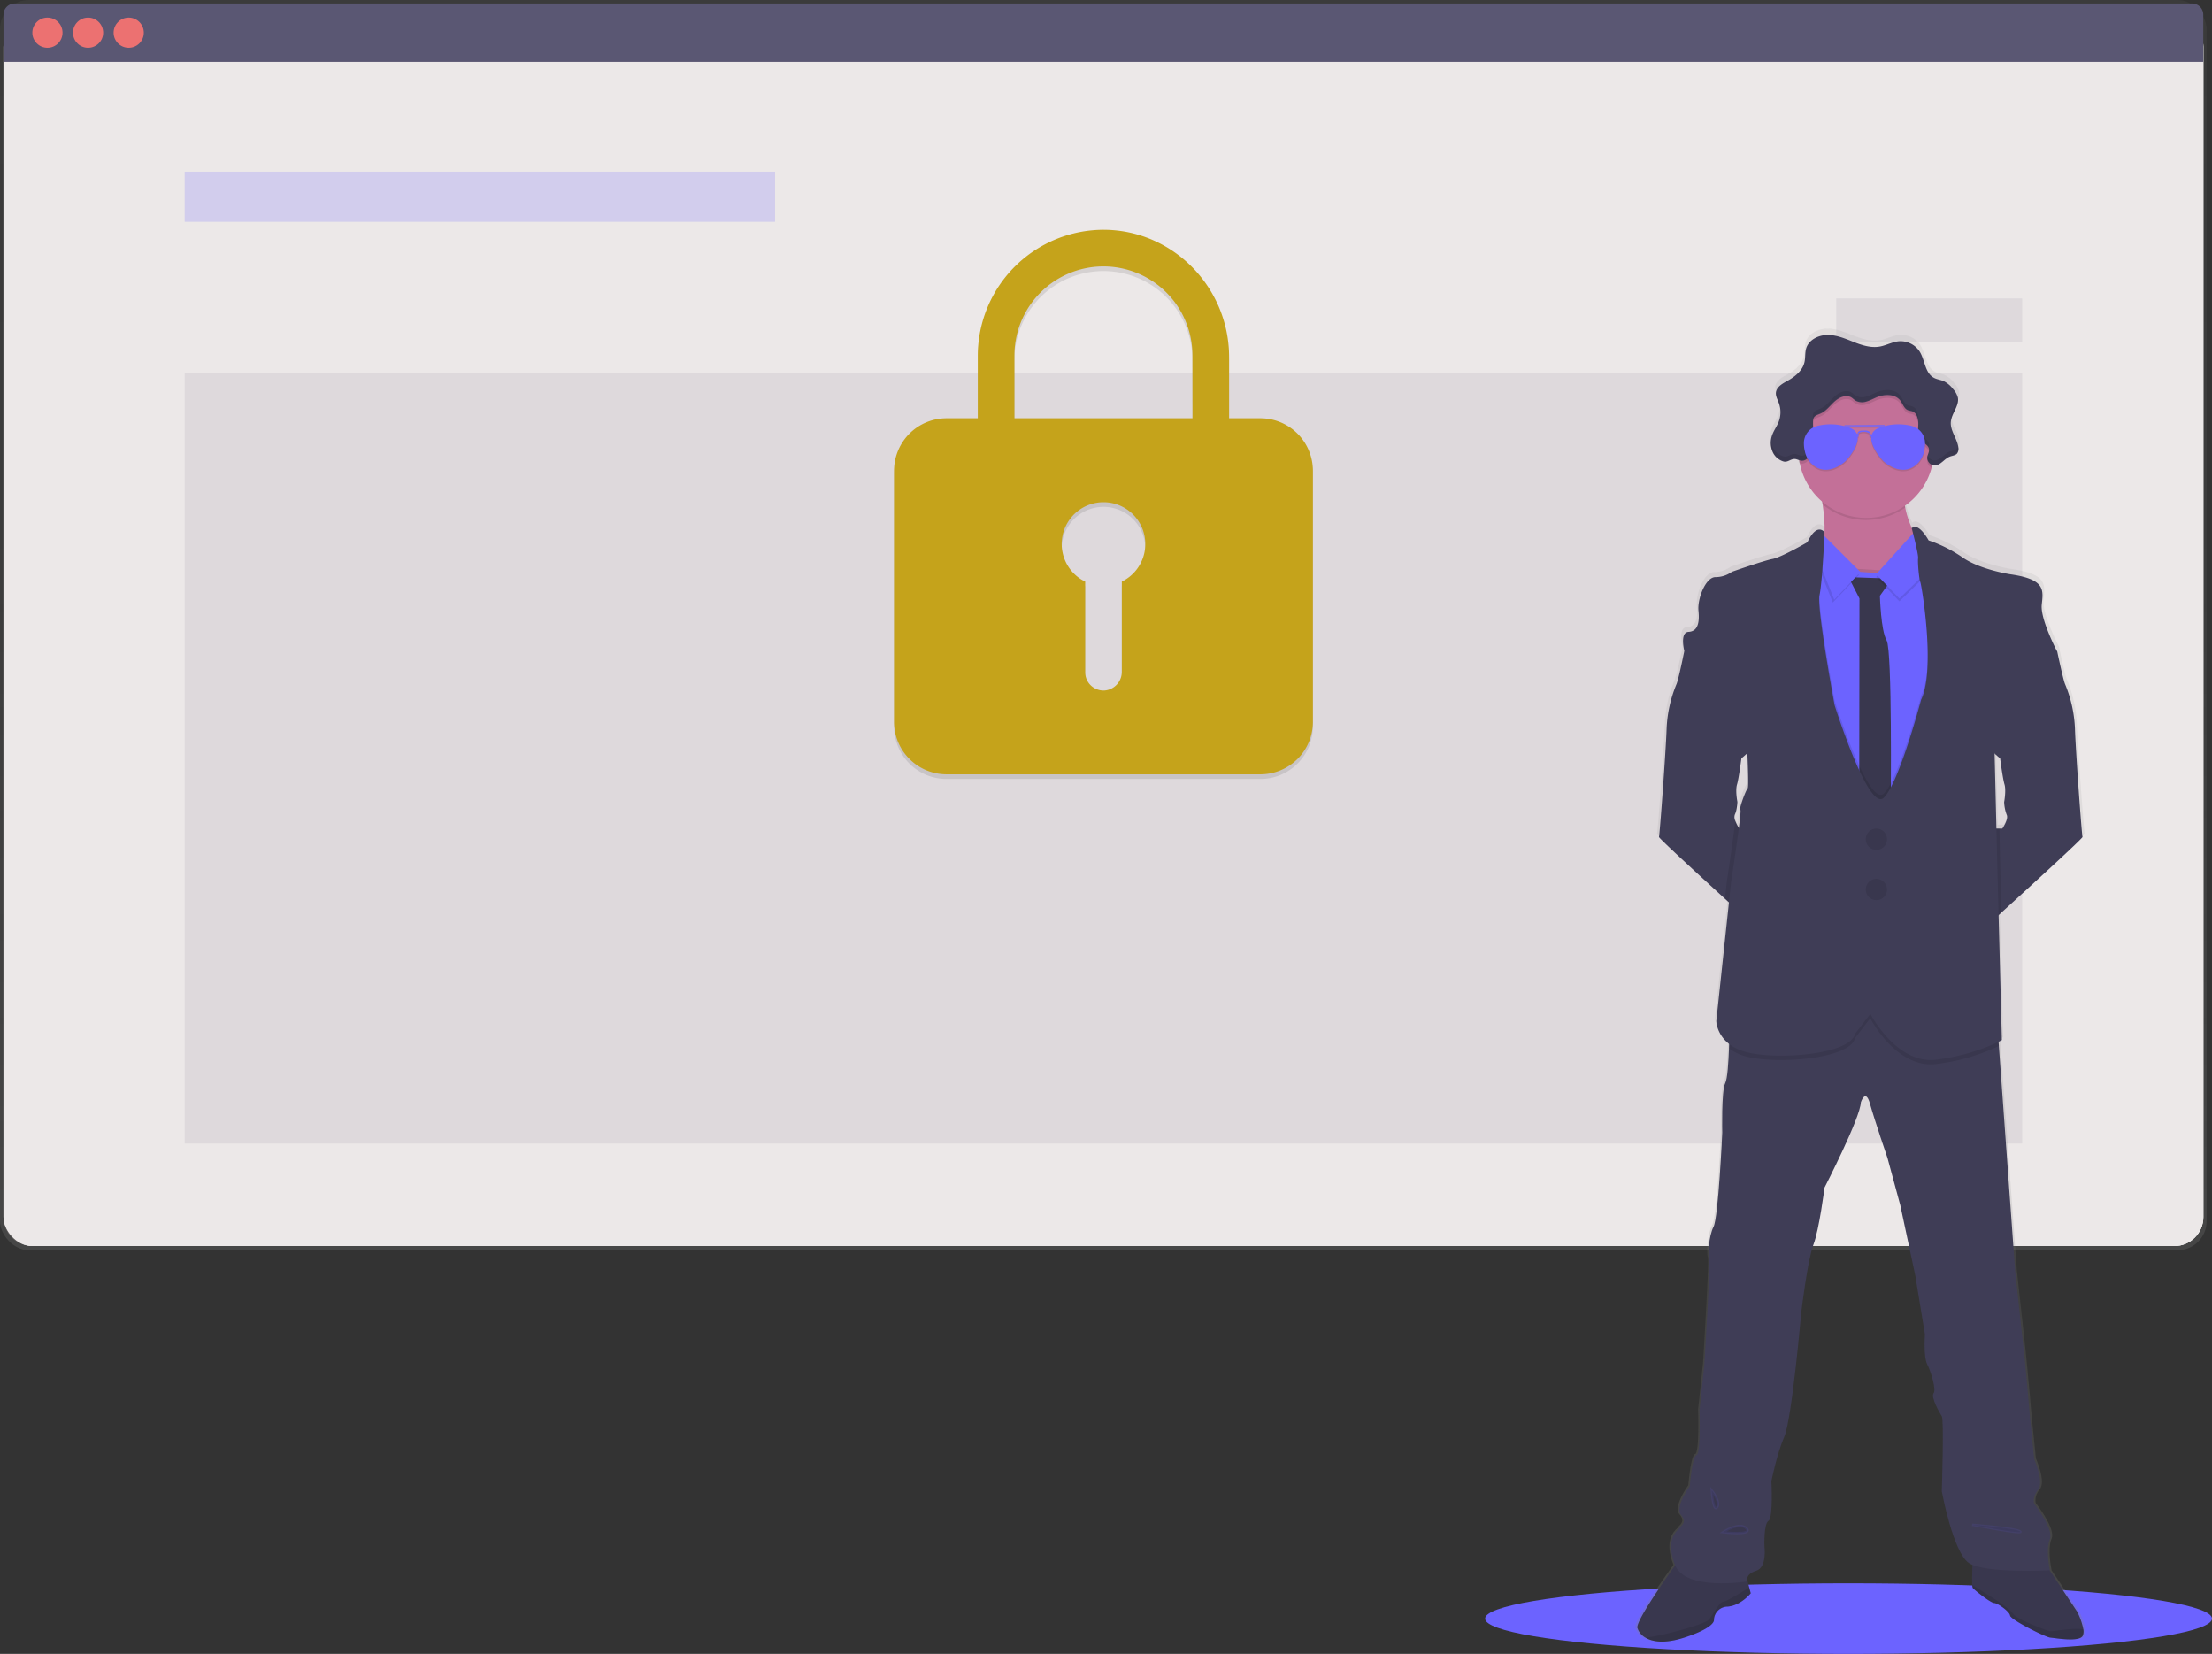 <svg xmlns="http://www.w3.org/2000/svg" xmlns:xlink="http://www.w3.org/1999/xlink" width="952.65" height="712.16" viewBox="0 0 952.65 712.16">
  <rect x="0" y="0" width="952.65" height="712.16" fill="#333333" stroke="none"/>
  <defs>
    <linearGradient id="linear-gradient" x1="0.5" y1="1" x2="0.5" gradientUnits="objectBoundingBox">
      <stop offset="0" stop-color="gray" stop-opacity="0.251"/>
      <stop offset="0.54" stop-color="gray" stop-opacity="0.122"/>
      <stop offset="1" stop-color="gray" stop-opacity="0.102"/>
    </linearGradient>
    <linearGradient id="linear-gradient-2" x1="0.5" y1="1" x2="0.5" xlink:href="#linear-gradient"/>
  </defs>
  <g id="security" transform="translate(-116.14 -107.75)">
    <g id="Groupe_3" data-name="Groupe 3">
      <rect id="Rectangle_1" data-name="Rectangle 1" width="950.33" height="538.33" rx="12.49" transform="translate(116.14 107.75)" fill="url(#linear-gradient)"/>
      <rect id="Rectangle_2" data-name="Rectangle 2" width="947.42" height="528.97" rx="12.49" transform="translate(117.65 115.32)" fill="#fff"/>
      <rect id="Rectangle_3" data-name="Rectangle 3" width="947.42" height="528.97" rx="12.49" transform="translate(117.65 115.32)" fill="#fff"/>
      <path id="Tracé_52" data-name="Tracé 52" d="M12.49,0H934.93a12.49,12.49,0,0,1,12.49,12.49V516.48a12.49,12.49,0,0,1-12.49,12.49H12.49A12.49,12.49,0,0,1,0,516.48V12.49A12.49,12.49,0,0,1,12.49,0Z" transform="translate(117.65 115.32)" fill="#c9bcbc" opacity="0.34"/>
      <path id="Tracé_2" data-name="Tracé 2" d="M1087.23,149.29H149.43a4.81,4.81,0,0,0-4.81,4.81v20.33H1092V154.1a4.81,4.81,0,0,0-4.77-4.81Z" transform="translate(-26.97 -40.04)" fill="#5a5773"/>
      <g id="buttons">
        <circle id="Ellipse_3" data-name="Ellipse 3" cx="6.5" cy="6.5" r="6.5" transform="translate(130.07 115.32)" fill="#ec7171"/>
        <circle id="Ellipse_4" data-name="Ellipse 4" cx="6.5" cy="6.5" r="6.5" transform="translate(147.57 115.32)" fill="#ec7171"/>
        <circle id="Ellipse_5" data-name="Ellipse 5" cx="6.5" cy="6.5" r="6.5" transform="translate(165.07 115.32)" fill="#ec7171"/>
      </g>
      <rect id="Rectangle_5" data-name="Rectangle 5" width="254.25" height="21.58" transform="translate(195.68 181.67)" fill="#6c63ff" opacity="0.2"/>
      <rect id="Rectangle_6" data-name="Rectangle 6" width="791.36" height="331.96" transform="translate(195.68 268.2)" fill="#5a5773" opacity="0.1"/>
      <path id="Tracé_3" data-name="Tracé 3" d="M686,329.89H672.45V303.57c0-29.7-23.68-54.39-53.38-54.84a54.28,54.28,0,0,0-54.85,54.11v27.05H550.7a22.62,22.62,0,0,0-22.55,22.55V460.66a22.62,22.62,0,0,0,22.55,22.55H686a22.61,22.61,0,0,0,22.54-22.55V352.44A22.61,22.61,0,0,0,686,329.89Zm-59.75,70.35V439a8.09,8.09,0,0,1-7.5,8.12,7.91,7.91,0,0,1-8.28-7.9v-39a18,18,0,1,1,15.78,0Zm30.44-70.35H580V302.84a38.33,38.33,0,0,1,76.66,0Z" transform="translate(-26.97 -40.04)" opacity="0.1"/>
      <path id="Tracé_4" data-name="Tracé 4" d="M686,327.89H672.45V301.57c0-29.7-23.68-54.39-53.38-54.84a54.28,54.28,0,0,0-54.85,54.11v27.05H550.7a22.62,22.62,0,0,0-22.55,22.55V458.66a22.62,22.62,0,0,0,22.55,22.55H686a22.61,22.61,0,0,0,22.54-22.55V350.44A22.61,22.61,0,0,0,686,327.89Zm-59.75,70.35V437a8.09,8.09,0,0,1-7.5,8.12,7.91,7.91,0,0,1-8.28-7.9v-39a18,18,0,1,1,15.78,0Zm30.44-70.35H580V300.84a38.33,38.33,0,0,1,76.66,0Z" transform="translate(-26.97 -40.04)" fill="#c5a31b"/>
      <rect id="Rectangle_7" data-name="Rectangle 7" width="80.1" height="18.91" transform="translate(906.94 236.25)" fill="#5a5773" opacity="0.1"/>
    </g>
    <g id="Groupe_4" data-name="Groupe 4">
      <ellipse id="Ellipse_2" data-name="Ellipse 2" cx="156.53" cy="15.2" rx="156.53" ry="15.2" transform="translate(755.73 789.51)" fill="#6c63ff"/>
      <path id="Tracé_5" data-name="Tracé 5" d="M1041.27,849.33a28.47,28.47,0,0,0-2.68-7.61l-12-17.92h.07s-1.89-9,0-13.42-6.74-15.29-6.74-15.29-1.05-2.73,1.69-6.09-1.69-13.2-1.69-13.2-2.1-20.55-2.31-23.69-1.9-20.54-1.9-20.54l-4-36.89-7.12-97.77-.13-1.83c.88-.43,1.35-.7,1.35-.7l-1.42-54.06,1.23-1.11c10.74-9.72,35.51-32.22,35.26-32.71s-3-37.57-3.32-46.85a55.833,55.833,0,0,0-4.26-19.18c-.62-1.23-2.41-9.34-3.15-12.77-.2-.94-.33-1.53-.33-1.53s-7.26-13.84-6.63-20.13,1.89-11-13.59-13.2c0,0-13-1.94-20.74-7.23A59,59,0,0,0,974,378.17s-4.34-8-7.36-5.29a42,42,0,0,1-2.85-8.91l-.09-.56a29.47,29.47,0,0,0,11.64-16.66c.1-.38.18-.77.27-1.15a3.25,3.25,0,0,0,.93.17c2.63,0,4.25-2.93,6.71-3.86,1-.39,2.23-.45,3-1.24a2.93,2.93,0,0,0,.66-2.21,4.515,4.515,0,0,0,0-.82q.007-.145,0-.29v.1c-.67-3.64-3.49-6.87-3.18-10.57.3-3.48,3.36-6.54,3.11-9.93a5.405,5.405,0,0,0-.07-.8v.12a8.561,8.561,0,0,0-2-3.54,11.36,11.36,0,0,0-4.12-3.46c-1.39-.61-3-.75-4.3-1.48-3.82-2.08-3.81-7.5-6.08-11.2A9.91,9.91,0,0,0,961,292c-2.84.28-5.41,1.79-8.22,2.28-3.84.68-7.75-.57-11.39-2s-7.33-3-11.24-3-8.14,2-9.32,5.69c-.63,2-.32,4.15-.8,6.18-.86,3.58-4,6.14-7.25,7.92-2,1.11-4.38,2.38-5,4.48v-.16a3.846,3.846,0,0,0-.1.51,3.756,3.756,0,0,0,0,.67,12.606,12.606,0,0,0,1.27,4.18,11.53,11.53,0,0,1-.06,8.06c-.74,1.9-2,3.57-2.72,5.46a10.75,10.75,0,0,0-.66,2.74v-.16a11.015,11.015,0,0,0,0,1.28,9,9,0,0,0,1,4.2A7.54,7.54,0,0,0,911,344.1c2,.46,3.25-1.5,5.36-1a8.43,8.43,0,0,1,1.11.35c.07.45.14.9.22,1.34a29.39,29.39,0,0,0,10.14,17.17,6.46,6.46,0,0,0,.11.73h0a67.144,67.144,0,0,1,.83,12.06s-3.15-4.61-7.47,4.29c0,0-11.27,6.5-15.16,7.24s-17.7,5.55-17.7,5.55a12.18,12.18,0,0,1-7.16,2.31c-4.31,0-7.89,9.43-7.37,14.56s-.31,8.91-4.32,9.12-1.82,8.34-1.79,8.48l-.37,1.75c-.78,3.58-2.48,11.26-3.08,12.46a56,56,0,0,0-4.27,19.18c-.31,9.28-3,46.22-3.31,46.85-.21.41,16.76,15.92,28.69,26.76l1.73,1.56-5.49,51.28a13.69,13.69,0,0,0,5.64,10c0,.6,0,1.21-.06,1.84-.24,6-.72,13.26-1.68,15.16-1.68,3.36-1.26,21.38-1.26,21.38s-1.69,36.68-3.79,40.67-2.53,12.36-1.9,14-2.11,45.69-2.11,45.69l-2.1,19.71s.63,18.86-1.27,19.28-2.95,13.42-2.95,13.42-6.73,9.22-3.79,12.57-.43,4.83-.74,5.66-6.42,4-2,15.72a3.449,3.449,0,0,0,.14.34c-4.14,5.75-17.26,24.3-16.46,27.12a7.43,7.43,0,0,0,3.5,4.2c3.09,1.85,8.39,2.71,16.82,0,14-4.51,13-7.76,13-7.76a5.94,5.94,0,0,1,5.9-5.66c5.79-.42,10.11-5.76,10.11-5.76l-.68-2.53-.93-3.5c.11-1,.82-2.75,4-3.72,4.85-1.47,3.58-10.69,3.58-10.69s-.42-9.64,1.68-10.9,1.27-17.19,1.27-17.19,2.32-11.53,5.68-19.29,7.38-53.86,7.38-53.86,2.73-22.64,5.26-29.14,4.85-24.73,4.85-24.73,15.59-30.19,15.79-36.9c0,0,2-6.29,4,.63s7.62,23.48,7.62,23.48l5.47,20.33,6.53,30.39,4.22,25.58s-.64,9.64,1,13,4,11.1,2.74,12.57,2.52,8.39,3.58,9.85,0,32.49,0,32.49,4.84,26.41,11.79,31a8.5,8.5,0,0,0,1.54.8c-.1,2.86-.2,6.69-.07,8.69a3.331,3.331,0,0,0,.22,1.31c.63.84,7.79,6.5,9.27,6.5s6.73,3.67,6.95,5.45,15.39,9.32,17.54,9.54,12.57,2.09,14-.84a4.85,4.85,0,0,0,.29-2.71ZM1004,471.61l1.08.93s1.11,8.65,1.9,11.24-.16,7.63-.16,7.63a17.552,17.552,0,0,0,1.11,5.5c.94,1.89-1.9,6-1.9,6h-2.53l-.79-32.38Zm-75.23-96.68v-.19a.627.627,0,0,0-.03.19ZM889.92,499.58a3.65,3.65,0,0,1-.16-2.67,8,8,0,0,0,.53-1.48,22.913,22.913,0,0,0,.58-4,.285.285,0,0,0,0-.05c-.09-.48-.9-5.12-.15-7.58s1.89-11.24,1.89-11.24l.72-.61L895,470.5a11.874,11.874,0,0,1,.12-1.43c.35,7.6.63,16,.18,16.42-.84.83-3.9,9-3.16,9.32.24.11-.09,3.38-.65,7.78a15.94,15.94,0,0,1-1.57-3.01Z" transform="translate(-26.97 -40.04)" fill="url(#linear-gradient-2)"/>
      <path id="Tracé_6" data-name="Tracé 6" d="M970.52,382.92v12.44L945,408.19s-25.34-15.33-19.09-21.43c4-3.86,3.23-14.46,2.15-21.75h0c-.63-4.24-1.36-7.35-1.36-7.35s45.52-13,38.64-3.13c-2.3,3.3-2.48,7.57-1.71,11.8C965.19,374.72,970.52,382.92,970.52,382.92Z" transform="translate(-26.97 -40.04)" fill="#c37098"/>
      <path id="Tracé_7" data-name="Tracé 7" d="M900.61,504.57l-3.29,40.52s-4.93-4.47-11.31-10.29c-11.83-10.79-28.63-26.22-28.43-26.63.31-.63,3-37.39,3.29-46.63a55.8,55.8,0,0,1,4.22-19.08c.6-1.2,2.29-8.84,3-12.41.24-1.11.39-1.83.39-1.83L874,426s23,25.66,23,26.13-1.57,20.18-1.57,20.18l-1.63,1.42-.71.61s-1.1,8.61-1.88,11.19.06,7.06.15,7.54h0a23.253,23.253,0,0,1-.57,4,8.377,8.377,0,0,1-.53,1.47,3.67,3.67,0,0,0,.16,2.66,16.074,16.074,0,0,0,1.72,3.29Z" transform="translate(-26.97 -40.04)" fill="#3f3d56"/>
      <path id="Tracé_8" data-name="Tracé 8" d="M1040,508.17c.24.49-24.29,22.88-34.92,32.55l-4.82,4.37L997,504.57h8.45s2.82-4.07,1.88-5.95a17.391,17.391,0,0,1-1.09-5.47s.93-5,.15-7.59-1.88-11.19-1.88-11.19l-1.07-.92-1.27-1.11s-1.57-19.71-1.57-20.18,23-26.13,23-26.13l5.48,2.19s.12.59.32,1.53c.74,3.41,2.51,11.48,3.12,12.71a55.8,55.8,0,0,1,4.22,19.08C1037,470.78,1039.68,507.54,1040,508.17Z" transform="translate(-26.97 -40.04)" fill="#3f3d56"/>
      <path id="Tracé_9" data-name="Tracé 9" d="M1040.1,852.11c-1.47,2.92-11.79,1-13.92.84s-17.17-7.73-17.38-9.5-5.42-5.42-6.88-5.42-8.55-5.64-9.18-6.47a3.19,3.19,0,0,1-.21-1.3c-.22-3.43.21-12.26.21-12.26l30.25,1.67,14.7,22.11a28.519,28.519,0,0,1,2.66,7.57,5,5,0,0,1-.25,2.76Z" transform="translate(-26.97 -40.04)" fill="#3f3d56"/>
      <path id="Tracé_10" data-name="Tracé 10" d="M1040.1,852.11c-1.47,2.92-11.79,1-13.92.84s-17.17-7.73-17.38-9.5-5.42-5.42-6.88-5.42-8.55-5.64-9.18-6.47a3.19,3.19,0,0,1-.21-1.3c-.22-3.43.21-12.26.21-12.26l30.25,1.67,14.7,22.11a28.519,28.519,0,0,1,2.66,7.57,5,5,0,0,1-.25,2.76Z" transform="translate(-26.97 -40.04)" opacity="0.1"/>
      <path id="Tracé_11" data-name="Tracé 11" d="M1040.1,852.11c-1.47,2.92-11.79,1-13.92.84s-17.17-7.73-17.38-9.5-5.42-5.42-6.88-5.42-8.55-5.64-9.18-6.47a3.19,3.19,0,0,1-.21-1.3l9.8,6.2s6.26,4,7.93,6.37,14.83,7.3,15.92,7.4c.81.08,9.45-1.58,14.17-.88a5,5,0,0,1-.25,2.76Z" transform="translate(-26.97 -40.04)" opacity="0.1"/>
      <path id="Tracé_12" data-name="Tracé 12" d="M897.1,833.86s-4.28,5.32-10,5.73a5.89,5.89,0,0,0-5.84,5.63s1,3.24-12.83,7.73c-8.35,2.69-13.6,1.84-16.66,0a7.44,7.44,0,0,1-3.47-4.18c-.94-3.33,17.52-28.68,17.52-28.68l16.8-1,12,5.42,1.84,6.87Z" transform="translate(-26.97 -40.04)" fill="#3f3d56"/>
      <path id="Tracé_13" data-name="Tracé 13" d="M897.1,833.86s-4.28,5.32-10,5.73a5.89,5.89,0,0,0-5.84,5.63s1,3.24-12.83,7.73c-8.35,2.69-13.6,1.84-16.66,0a7.44,7.44,0,0,1-3.47-4.18c-.94-3.33,17.52-28.68,17.52-28.68l16.8-1,12,5.42,1.84,6.87Z" transform="translate(-26.97 -40.04)" opacity="0.1"/>
      <path id="Tracé_14" data-name="Tracé 14" d="M897.1,833.86s-4.28,5.32-10,5.73a5.89,5.89,0,0,0-5.84,5.63s1,3.24-12.83,7.73c-8.35,2.69-13.6,1.84-16.66,0,7.87-.82,25.26-5.79,27-7.51,2.09-2.09,4.7-7.83,6.47-7.93,1.23-.08,7.48-3.84,11.23-6.17Z" transform="translate(-26.97 -40.04)" fill="none"/>
      <path id="Tracé_15" data-name="Tracé 15" d="M897.1,833.86s-4.28,5.32-10,5.73a5.89,5.89,0,0,0-5.84,5.63s1,3.24-12.83,7.73c-8.35,2.69-13.6,1.84-16.66,0,7.87-.82,25.26-5.79,27-7.51,2.09-2.09,4.7-7.83,6.47-7.93,1.23-.08,7.48-3.84,11.23-6.17Z" transform="translate(-26.97 -40.04)" opacity="0.1"/>
      <path id="Tracé_16" data-name="Tracé 16" d="M1025.91,810.6c-1.88,4.38,0,13.35,0,13.35s-28,1.46-34.84-3.13-11.68-30.88-11.68-30.88,1-30.87,0-32.33-4.8-8.34-3.55-9.8-1-9.18-2.71-12.52-1-12.93-1-12.93l-4.18-25.46-6.46-30.24L956,646.42s-5.63-16.48-7.54-23.36-3.93-.63-3.93-.63c-.2,6.68-15.64,36.72-15.64,36.72s-2.3,18.15-4.8,24.61-5.22,29-5.22,29-4,45.89-7.3,53.61S906,785.56,906,785.56s.84,15.86-1.25,17.11S903,813.52,903,813.52s1.25,9.17-3.55,10.64-4,4.59-4,4.59-26.7,4.38-31.08-7.31,1.67-14.8,2-15.64,3.66-2.29.74-5.64,3.75-12.51,3.75-12.51,1.05-12.93,2.92-13.35,1.26-19.19,1.26-19.19l2.08-19.61s2.72-43.81,2.09-45.48-.21-10,1.88-14,3.75-40.48,3.75-40.48-.42-17.93,1.25-21.27c1-1.89,1.42-9.16,1.66-15.09.18-4.53.22-8.28.22-8.28l23.36-8.76,30-9.59,25.24,12.1,36.93,7.09.46,6.37,7.05,97.31,4,36.71s1.67,17.31,1.88,20.44,2.29,23.58,2.29,23.58,4.38,9.8,1.67,13.14-1.67,6-1.67,6S1027.79,806.22,1025.91,810.6Z" transform="translate(-26.97 -40.04)" fill="#3f3d56"/>
      <path id="Tracé_17" data-name="Tracé 17" d="M965.36,354.53c-2.3,3.3-2.48,7.57-1.71,11.8A29.34,29.34,0,0,1,928.08,365h0c-.63-4.24-1.36-7.35-1.36-7.35S972.24,344.67,965.36,354.53Z" transform="translate(-26.97 -40.04)" opacity="0.1"/>
      <path id="Tracé_18" data-name="Tracé 18" d="M976,341.77a29.16,29.16,0,1,1-8.54-20.76A29.3,29.3,0,0,1,976,341.77Z" transform="translate(-26.97 -40.04)" fill="#c37098"/>
      <path id="Tracé_19" data-name="Tracé 19" d="M955.13,350.42l-9.6,170.95-52.15-10.95-10.33-68.53,10.23-92,7.7.99,13.58,1.73,13.45.83,14.58-1.62Z" opacity="0.1"/>
      <path id="Tracé_20" data-name="Tracé 20" d="M955.13,351.67l-9.6,170.95-52.15-10.95-10.33-68.53,10.23-91.99,7.7.98,13.58,1.73,13.45.83,14.58-1.62Z" fill="#6c63ff"/>
      <path id="Tracé_21" data-name="Tracé 21" d="M939.23,396.3l18.78.63-5.28,7.39s.37,14.93,2.88,19.21,1.77,70.4,1.77,70.4l-5,9.49-8.55-10.64.11-87.3Z" transform="translate(-26.97 -40.04)" fill="#3f3d56"/>
      <path id="Tracé_22" data-name="Tracé 22" d="M939.23,396.3l18.78.63-5.28,7.39s.37,14.93,2.88,19.21,1.77,70.4,1.77,70.4l-5,9.49-8.55-10.64.11-87.3Z" transform="translate(-26.97 -40.04)" opacity="0.1"/>
      <path id="Tracé_23" data-name="Tracé 23" d="M941.67,336.86l-17.52,19.4,10.01,10.43,16.59-16.17Z" opacity="0.1"/>
      <path id="Tracé_24" data-name="Tracé 24" d="M941.67,335.61l-17.52,19.4,10.01,10.43,16.59-16.17Z" fill="#6c63ff"/>
      <path id="Tracé_25" data-name="Tracé 25" d="M916.75,355.32l-17.74-17.73-1.67,9.28,8.14,20.34Z" opacity="0.1"/>
      <path id="Tracé_26" data-name="Tracé 26" d="M917.37,354.07l-17.73-17.73-1.67,9.28,8.14,20.34Z" fill="#6c63ff"/>
      <path id="Tracé_27" data-name="Tracé 27" d="M1004.05,598.14a86.569,86.569,0,0,1-27,7.81c-17.21,2.19-28.47-19.71-28.47-19.71l-6.57,8.55c-2.09,9.08-33.9,11.37-46.83,7.93a20.69,20.69,0,0,1-7.42-3.51c.18-4.53.22-8.28.22-8.28l23.36-8.76,30-9.59,25.24,12.1,36.93,7.09Z" transform="translate(-26.97 -40.04)" opacity="0.1"/>
      <path id="Tracé_28" data-name="Tracé 28" d="M982.1,391.72l-9.59,170.94-52.16-10.95L910,483.19l10.22-92,7.7,1a93.474,93.474,0,0,1-1.13,10c-1.25,5.85,6.47,47.36,6.47,47.36s14.67,46.55,21.27,39.84,16-42.14,16-42.14c6.37-13.14.11-50-.36-50.74a14.891,14.891,0,0,1-.6-3.35Z" transform="translate(-26.97 -40.04)" opacity="0.1"/>
      <path id="Tracé_29" data-name="Tracé 29" d="M1004.63,524l.44,16.75-4.82,4.37L997,504.57h7.2Z" transform="translate(-26.97 -40.04)" opacity="0.1"/>
      <path id="Tracé_30" data-name="Tracé 30" d="M891.37,493.1h0a23.259,23.259,0,0,1-.57,4c0-.37,0-.58-.08-.61C890.42,496.41,890.78,494.88,891.37,493.1Z" transform="translate(-26.97 -40.04)" opacity="0.1"/>
      <path id="Tracé_31" data-name="Tracé 31" d="M900.61,504.57l-3.29,40.52s-4.93-4.47-11.31-10.29l.76-7.18s2.69-17.64,3.67-26.34a16.081,16.081,0,0,0,1.72,3.29Z" transform="translate(-26.97 -40.04)" opacity="0.1"/>
      <path id="Tracé_32" data-name="Tracé 32" d="M928.9,377s-3.12-4.59-7.4,4.27c0,0-11.16,6.47-15,7.2S889,394,889,394a12.08,12.08,0,0,1-7.09,2.29c-4.28,0-7.83,9.39-7.31,14.5s-.31,8.87-4.27,9.08-1.78,8.44-1.78,8.44l26.39,30.25s1.67,27.85.84,28.69-3.86,9-3.13,9.28-4,31.08-4,31.08l-6.36,59.77s0,10,12.94,13.45S940,602,942.05,592.92l6.57-8.56s11.26,21.91,28.47,19.72,28.17-8.45,28.17-8.45L1003.38,524l-1.25-51.63L1029,428.22s-7.2-13.77-6.57-20,1.87-10.95-13.46-13.14c0,0-12.93-1.93-20.55-7.2a58.739,58.739,0,0,0-14.7-7.4s-4.3-8-7.29-5.26c0,0,3,11.31,2.75,13s.47,9.33.94,10.12,6.73,37.6.36,50.74c0,0-9.35,35.43-16,42.14s-21.27-39.84-21.27-39.84-7.72-41.52-6.47-47.36S928.9,377,928.9,377Z" transform="translate(-26.97 -40.04)" fill="#3f3d56"/>
      <circle id="Ellipse_6" data-name="Ellipse 6" cx="4.59" cy="4.59" r="4.59" transform="translate(919.66 464.53)" fill="#3f3d56"/>
      <circle id="Ellipse_7" data-name="Ellipse 7" cx="4.59" cy="4.59" r="4.59" transform="translate(919.66 486.17)" fill="#3f3d56"/>
      <circle id="Ellipse_8" data-name="Ellipse 8" cx="4.59" cy="4.59" r="4.59" transform="translate(919.66 464.53)" opacity="0.1"/>
      <circle id="Ellipse_9" data-name="Ellipse 9" cx="4.59" cy="4.59" r="4.59" transform="translate(919.66 486.17)" opacity="0.1"/>
      <path id="Tracé_33" data-name="Tracé 33" d="M992.47,804.34s18.84,1.46,20.71,2.92S992.47,804.34,992.47,804.34Z" transform="translate(-26.97 -40.04)" stroke="#6c63ff" stroke-miterlimit="10" stroke-width="1" opacity="0.1"/>
      <path id="Tracé_34" data-name="Tracé 34" d="M880.3,789.53s4,5,2.3,7.3S880.3,789.53,880.3,789.53Z" transform="translate(-26.97 -40.04)" stroke="#6c63ff" stroke-miterlimit="10" stroke-width="1" opacity="0.1"/>
      <path id="Tracé_35" data-name="Tracé 35" d="M885.1,807.56s7.3-4.8,10.22-1.61S885.1,807.56,885.1,807.56Z" transform="translate(-26.97 -40.04)" stroke="#6c63ff" stroke-miterlimit="10" stroke-width="1" opacity="0.1"/>
      <path id="Tracé_36" data-name="Tracé 36" d="M976,341.77a29.154,29.154,0,0,1-.94,7.41,3.33,3.33,0,0,1-1.94-3.26c.13-1.19.92-2.28.75-3.46-.25-1.82-2.45-2.56-3.61-4-1.43-1.74-1.12-4.27-1-6.52s-.45-5-2.56-5.77c-.63-.23-1.32-.25-1.93-.51-1.66-.7-2.17-2.76-3.28-4.18-2.22-2.86-6.63-2.8-10-1.44a47.53,47.53,0,0,1-4.5,1.88,5.88,5.88,0,0,1-4.71-.35c-.66-.42-1.19-1-1.87-1.42-2.26-1.36-5.22,0-7.18,1.75s-3.53,4.1-6,5.17c-1.11.5-2.48.8-3,1.88a3.94,3.94,0,0,0-.32,1.87c0,3.89.46,7.84-.35,11.65-.52,2.45-2.24,5.23-4.73,4.93a4.668,4.668,0,0,1-.91-.23,29.3,29.3,0,1,1,58.1-5.42Z" transform="translate(-26.97 -40.04)" opacity="0.1"/>
      <path id="Tracé_37" data-name="Tracé 37" d="M916.61,345.51c.75.17,1.46.56,2.23.66,2.49.3,4.21-2.48,4.73-4.93.81-3.81.39-7.76.36-11.65a3.811,3.811,0,0,1,.31-1.87c.57-1.08,1.94-1.38,3-1.88,2.42-1.08,4-3.38,6-5.17s4.91-3.11,7.17-1.75c.67.4,1.21,1,1.87,1.42a6,6,0,0,0,4.72.35c1.55-.46,3-1.27,4.49-1.88,3.34-1.36,7.76-1.41,10,1.43,1.11,1.43,1.62,3.48,3.28,4.18.61.26,1.3.29,1.93.52,2.11.79,2.65,3.52,2.56,5.77s-.39,4.78,1,6.52c1.16,1.42,3.36,2.16,3.61,4,.16,1.18-.62,2.28-.75,3.46a3.32,3.32,0,0,0,3.13,3.54c2.6,0,4.21-2.91,6.64-3.84,1-.39,2.21-.45,3-1.24a3.31,3.31,0,0,0,.62-2.71c-.49-3.83-3.56-7.16-3.23-11,.31-3.68,3.72-6.89,3-10.51a8.52,8.52,0,0,0-2-3.57,11.559,11.559,0,0,0-4.08-3.45c-1.39-.6-3-.74-4.27-1.47-3.78-2.07-3.77-7.47-6-11.15a9.79,9.79,0,0,0-9.12-4.54c-2.81.28-5.36,1.77-8.14,2.27-3.81.68-7.67-.57-11.28-2s-7.26-3-11.13-3-8.06,2-9.24,5.66c-.62,2-.31,4.14-.79,6.15-.84,3.57-4,6.11-7.18,7.88-2.19,1.22-4.82,2.62-5.08,5.11-.17,1.58.7,3,1.25,4.53a11.53,11.53,0,0,1-.06,8c-.73,1.89-1.95,3.55-2.69,5.43a9.75,9.75,0,0,0,.26,8,7.46,7.46,0,0,0,4.57,3.75C913.27,347,914.51,345.05,916.61,345.51Z" transform="translate(-26.97 -40.04)" fill="#3f3d56"/>
      <g id="Groupe_1" data-name="Groupe 1" opacity="0.1">
        <path id="Tracé_38" data-name="Tracé 38" d="M923.57,339.06c-.52,2.45-2.25,5.23-4.74,4.93-.77-.1-1.47-.49-2.23-.66-2.09-.46-3.33,1.5-5.3,1a7.48,7.48,0,0,1-4.58-3.75,8.66,8.66,0,0,1-.93-3.27,9.131,9.131,0,0,0,.93,5.15,7.48,7.48,0,0,0,4.58,3.75c2,.46,3.21-1.5,5.3-1a22.608,22.608,0,0,0,2.23.65c2.49.31,4.22-2.47,4.74-4.92a28.9,28.9,0,0,0,.48-6.57,24.631,24.631,0,0,1-.48,4.69Z" transform="translate(-26.97 -40.04)"/>
        <path id="Tracé_39" data-name="Tracé 39" d="M909.87,324a11.509,11.509,0,0,0-.66-4.83,25.536,25.536,0,0,1-1.15-3.16,4.572,4.572,0,0,0-.1.51c-.17,1.57.71,3,1.25,4.53a11.464,11.464,0,0,1,.66,2.95Z" transform="translate(-26.97 -40.04)"/>
        <path id="Tracé_40" data-name="Tracé 40" d="M986.27,318.73c-.47,2.84-2.77,5.51-3,8.5a7.145,7.145,0,0,0,0,1.54C983.77,325.28,986.86,322.19,986.27,318.73Z" transform="translate(-26.97 -40.04)"/>
        <path id="Tracé_41" data-name="Tracé 41" d="M986.44,339.83a2.35,2.35,0,0,1-.57,1.12c-.74.79-2,.85-3,1.24-2.43.93-4,3.87-6.64,3.84a3.35,3.35,0,0,1-3-2.32,5.181,5.181,0,0,0-.14.66,3.32,3.32,0,0,0,3.13,3.53c2.61,0,4.21-2.91,6.64-3.83,1-.39,2.22-.45,3-1.24a3.31,3.31,0,0,0,.62-2.71C986.47,340,986.45,339.92,986.44,339.83Z" transform="translate(-26.97 -40.04)"/>
        <path id="Tracé_42" data-name="Tracé 42" d="M973.9,339c-.25-1.82-2.45-2.56-3.61-4a5.48,5.48,0,0,1-1.1-3.28c-.08,1.86-.05,3.76,1.1,5.16s2.9,2,3.46,3.44A3.209,3.209,0,0,0,973.9,339Z" transform="translate(-26.97 -40.04)"/>
        <path id="Tracé_43" data-name="Tracé 43" d="M969.25,328.53c.08-2.25-.46-5-2.57-5.77-.62-.23-1.31-.26-1.92-.51-1.66-.7-2.18-2.76-3.28-4.18-2.23-2.85-6.64-2.8-10-1.44-1.5.61-2.93,1.42-4.49,1.88a5.88,5.88,0,0,1-4.71-.35c-.66-.42-1.2-1-1.87-1.42-2.27-1.36-5.23,0-7.18,1.75s-3.53,4.09-6,5.17c-1.12.5-2.48.8-3.06,1.88a3.93,3.93,0,0,0-.31,1.87q0,.585,0,1.17a2.841,2.841,0,0,1,.29-1.16c.58-1.08,1.94-1.38,3.06-1.88,2.42-1.08,4-3.38,6-5.17s4.91-3.11,7.18-1.75c.67.4,1.21,1,1.87,1.41a5.84,5.84,0,0,0,4.71.35,46.211,46.211,0,0,0,4.49-1.87c3.35-1.36,7.76-1.42,10,1.43,1.1,1.42,1.62,3.48,3.28,4.18.61.26,1.3.29,1.92.52,1.71.64,2.39,2.56,2.54,4.46Z" transform="translate(-26.97 -40.04)"/>
      </g>
      <g id="Groupe_2" data-name="Groupe 2" opacity="0.1">
        <path id="Tracé_44" data-name="Tracé 44" d="M920,339a7.67,7.67,0,0,1,5.78-7.17,24,24,0,0,1,13.48.61c9.49,3.14-1.2,14.44-1.2,14.44s-7.11,7-13.74,2.11a10.39,10.39,0,0,1-3.87-6A15.3,15.3,0,0,1,920,339Z" transform="translate(-26.97 -40.04)"/>
        <path id="Tracé_45" data-name="Tracé 45" d="M972.17,339a7.67,7.67,0,0,0-5.79-7.17,24,24,0,0,0-13.47.61c-9.49,3.14,1.2,14.44,1.2,14.44s7.1,7,13.74,2.11a10.39,10.39,0,0,0,3.87-6,15.306,15.306,0,0,0,.45-3.99Z" transform="translate(-26.97 -40.04)"/>
        <path id="Tracé_46" data-name="Tracé 46" d="M910.5,291.48v.47h17.33v-.56Z"/>
        <path id="Tracé_47" data-name="Tracé 47" d="M943,336.53h.55v-1.59s1.76-1.37,4.68,0v1.42h1v-.93h-.49s.2-1.93-3.06-1.62c0,0-2.62-.25-2.56,1.41h-.6Z" transform="translate(-26.97 -40.04)"/>
      </g>
      <path id="Tracé_48" data-name="Tracé 48" d="M920,338.35a7.67,7.67,0,0,1,5.78-7.17,24.13,24.13,0,0,1,13.48.61c9.49,3.15-1.2,14.44-1.2,14.44s-7.11,7-13.74,2.11a10.33,10.33,0,0,1-3.87-6,15.21,15.21,0,0,1-.45-3.99Z" transform="translate(-26.97 -40.04)" fill="#6c63ff"/>
      <path id="Tracé_49" data-name="Tracé 49" d="M972.17,338.35a7.67,7.67,0,0,0-5.79-7.17,24.09,24.09,0,0,0-13.47.61c-9.49,3.15,1.2,14.44,1.2,14.44s7.1,7,13.74,2.11a10.33,10.33,0,0,0,3.87-6A15.207,15.207,0,0,0,972.17,338.35Z" transform="translate(-26.97 -40.04)" fill="#6c63ff"/>
      <path id="Tracé_50" data-name="Tracé 50" d="M910.5,290.85v.48h17.33v-.57Z" fill="#6c63ff"/>
      <path id="Tracé_51" data-name="Tracé 51" d="M943,335.9h.55v-1.59s1.76-1.36,4.68,0v1.43h1v-.94h-.49s.2-1.92-3.06-1.62c0,0-2.62-.24-2.56,1.41h-.6Z" transform="translate(-26.97 -40.04)" fill="#6c63ff"/>
    </g>
  </g>
</svg>
